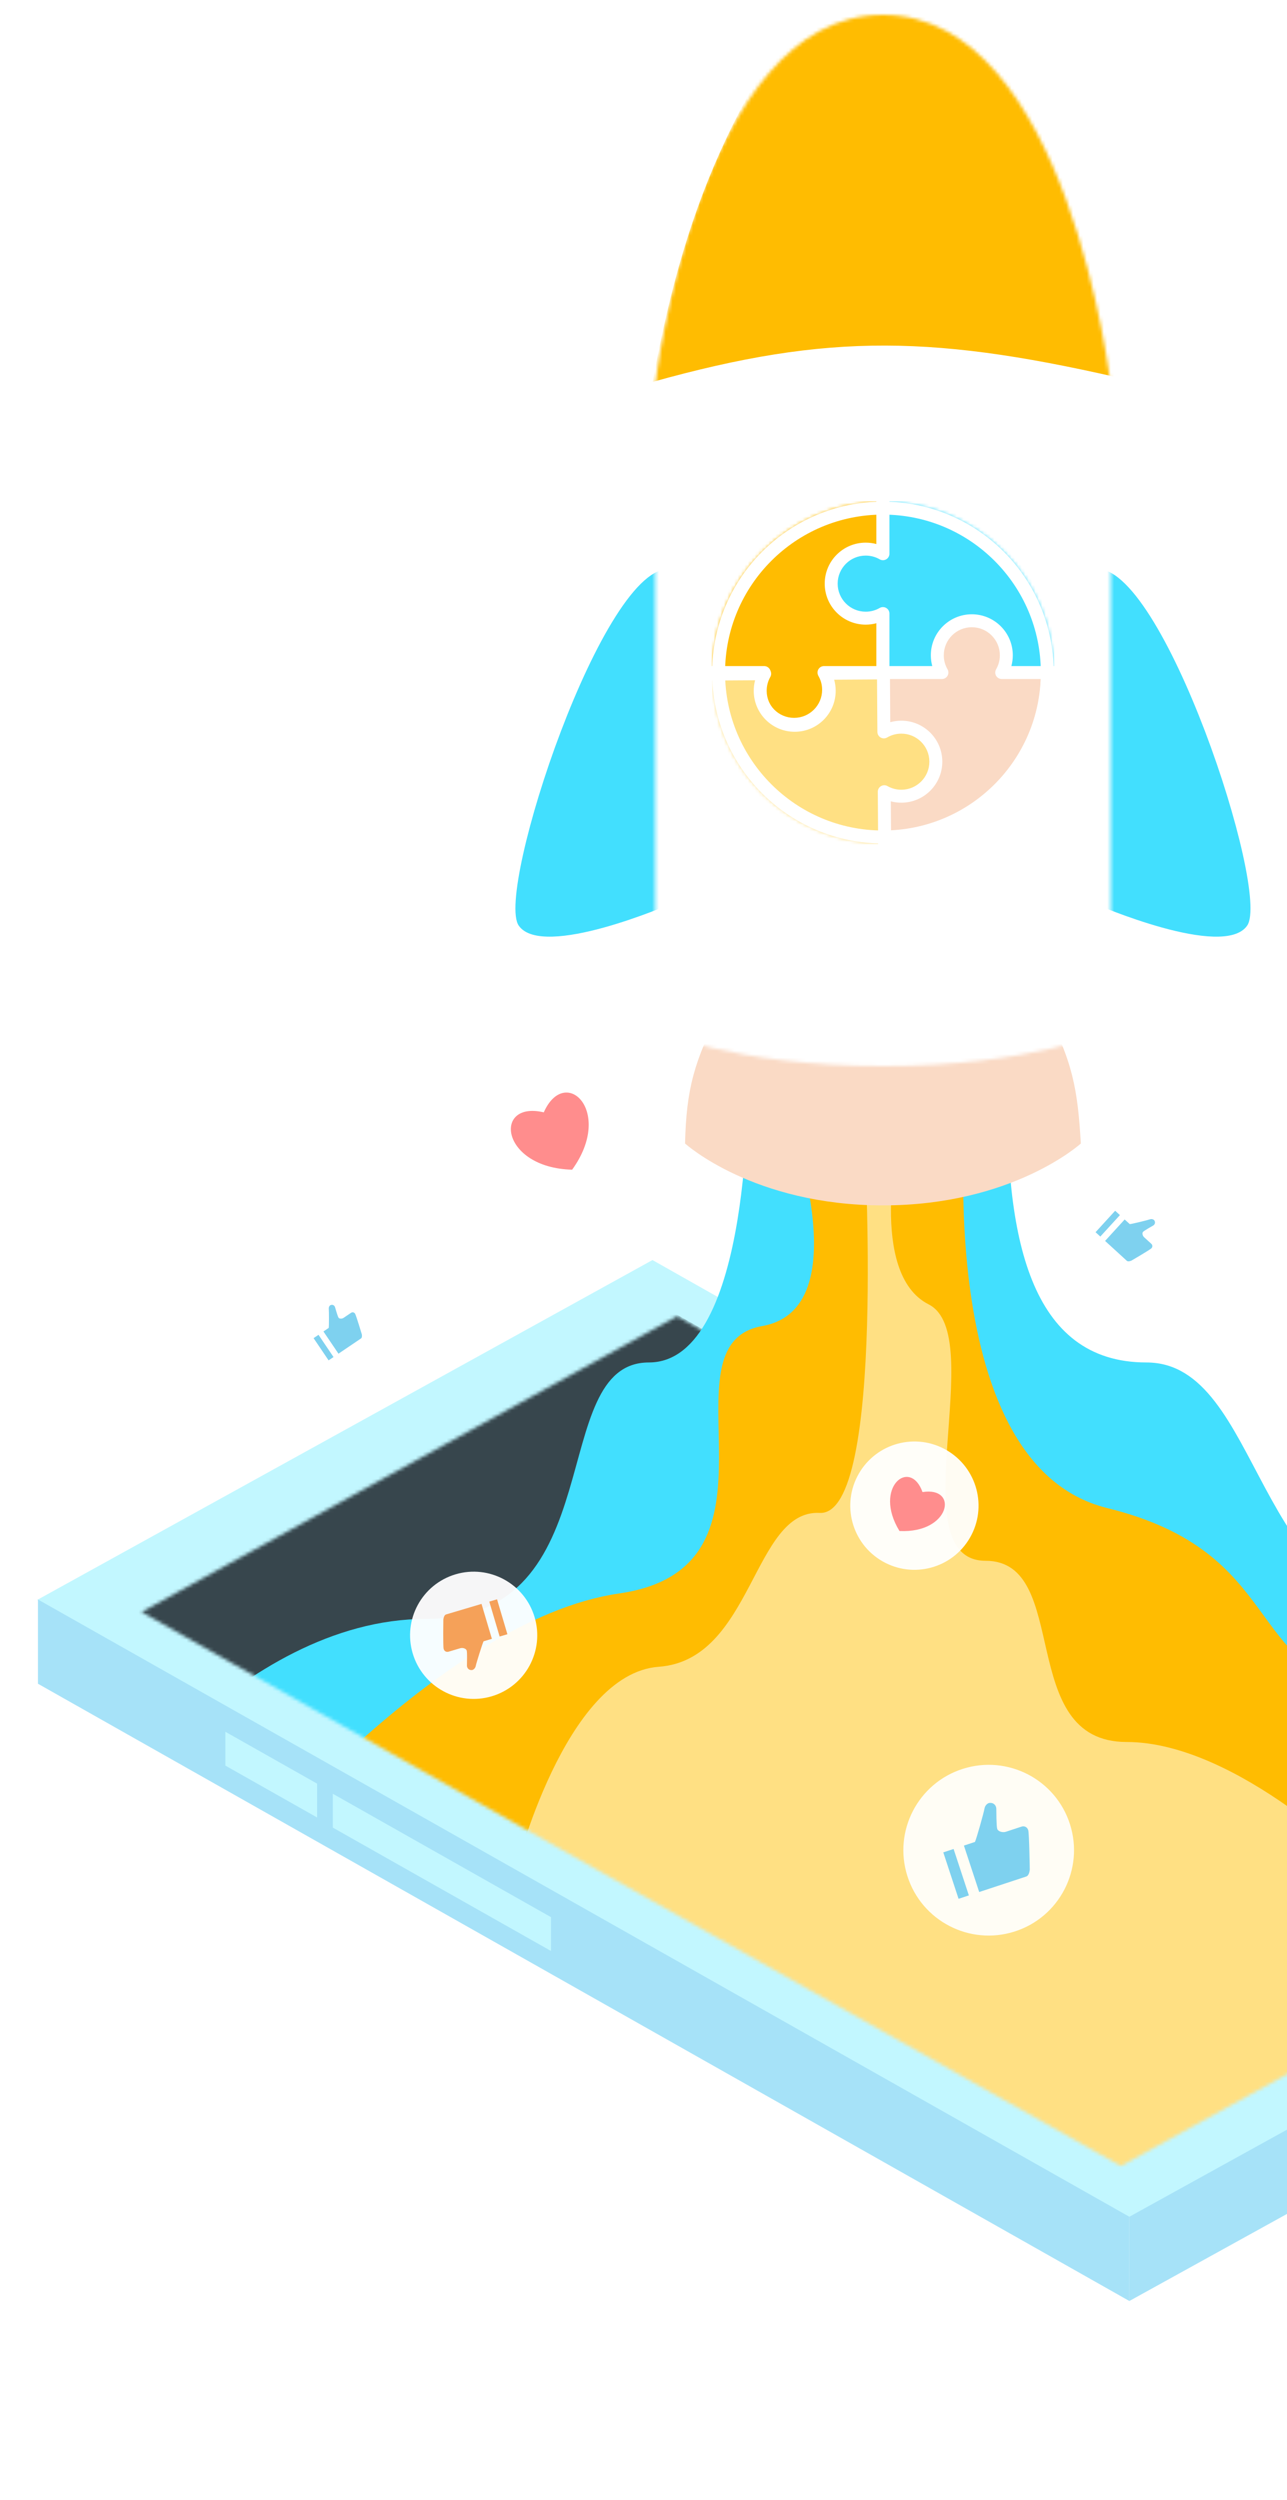 <svg width="376" height="730" viewBox="0 0 376 730" fill="none" xmlns="http://www.w3.org/2000/svg">
<g filter="url(#filter0_d)">
<path d="M190.622 363.623L509.632 543.962L329.905 643.198L10.895 462.858L190.622 363.623Z" fill="#C2F7FF"/>
<path d="M509.581 568.415L509.581 543.812L329.943 642.998L329.943 667.601L509.581 568.415Z" fill="#A6E2F8"/>
<path d="M11.09 487.351L329.943 667.601L329.943 642.998L11.09 462.748L11.09 487.351Z" fill="#A6E2F8"/>
<path d="M97.232 529.359L160.976 565.394L160.976 555.513L97.232 519.478L97.232 529.359Z" fill="#C2F7FF"/>
<path d="M65.846 511.257L92.645 526.406L92.645 516.526L65.846 501.376L65.846 511.257Z" fill="#C2F7FF"/>
<path d="M334.929 393.532C300.939 393.532 293.332 357.07 294.431 310.66H218.497C218.497 310.66 219.943 393.532 189.569 393.532C159.196 393.532 179.445 468.416 124.483 468.416C69.521 468.416 169.411 508.746 169.411 508.746L496.198 531.319C496.198 531.319 468.717 470.413 417.371 468.416C366.026 466.419 368.918 393.532 334.929 393.532Z" fill="#42DFFE"/>
<path d="M323.452 436.041C270.691 423.029 282.503 314.6 282.503 314.6L227.898 314.6C227.898 314.6 253.366 377.489 222.654 382.91C191.943 388.332 233.679 453.39 180.918 460.98C128.157 468.57 147.762 514.7 147.762 514.7L446.299 542.302C446.299 542.302 441.574 496.761 402.2 490.256C362.826 483.75 376.213 449.052 323.452 436.041Z" fill="#FFBC01"/>
<path d="M271.289 376.558C253.527 367.572 262.611 327.634 262.611 327.634H252.486C252.486 327.634 258.995 438.462 239.469 437.464C219.943 436.466 219.943 480.398 192.462 482.395C164.981 484.391 160.21 526.065 160.21 526.065L399.292 542.302C399.292 542.302 361.687 504.361 329.143 504.361C296.6 504.361 313.233 451.442 287.922 451.442C262.611 451.442 289.051 385.544 271.289 376.558Z" fill="#FFE083"/>
<mask id="mask0" mask-type="alpha" maskUnits="userSpaceOnUse" x="41" y="333" width="443" height="342">
<path d="M197.806 380.024L483.908 541.812L327.463 628.193L41.36 466.404L197.806 380.024Z" fill="#37464D"/>
</mask>
<g mask="url(#mask0)">
<path d="M190.623 375.53L509.633 555.869L329.906 655.105L10.895 474.765L190.623 375.53Z" fill="#37464D"/>
<path d="M334.929 393.532C300.94 393.532 293.333 357.07 294.431 310.66H218.497C218.497 310.66 219.944 393.532 189.57 393.532C159.196 393.532 179.445 468.416 124.484 468.416C69.522 468.416 26.529 531.319 26.529 531.319H496.199C496.199 531.319 468.718 470.413 417.372 468.416C366.026 466.419 368.919 393.532 334.929 393.532Z" fill="#42DFFE"/>
<path d="M323.452 436.041C270.691 423.029 282.503 314.6 282.503 314.6L227.898 314.6C227.898 314.6 253.366 377.489 222.655 382.91C191.943 388.332 233.679 453.39 180.918 460.98C128.157 468.57 68.203 542.302 68.203 542.302H446.299C446.299 542.302 441.574 496.761 402.2 490.256C362.826 483.75 376.213 449.052 323.452 436.041Z" fill="#FFBC01"/>
<path d="M271.29 376.558C253.527 367.572 262.611 327.634 262.611 327.634H252.487C252.487 327.634 258.995 438.462 239.47 437.464C219.944 436.466 219.944 480.398 192.463 482.395C164.982 484.391 150.518 542.302 150.518 542.302L360.569 648.685L399.292 542.302C399.292 542.302 361.687 504.361 329.144 504.361C296.601 504.361 313.234 451.442 287.923 451.442C262.611 451.442 289.052 385.544 271.29 376.558Z" fill="#FFE083"/>
</g>
<path d="M304.934 289.844H210.98C202.684 305.286 200.508 313.991 200.139 329.593C200.139 329.593 220.014 347.661 257.957 347.661C295.9 347.661 315.774 329.593 315.774 329.593C314.843 314.066 313.511 305.361 304.934 289.844Z" fill="#FADAC5"/>
<path d="M319.904 161.867V259.635C319.904 259.635 357.414 275.929 364.36 265.971C371.306 256.014 339.414 159.352 319.904 161.867Z" fill="#42DFFE"/>
<path d="M196.01 161.867V259.635C196.01 259.635 158.5 275.929 151.554 265.971C144.608 256.014 176.5 159.352 196.01 161.867Z" fill="#42DFFE"/>
<mask id="mask1" mask-type="alpha" maskUnits="userSpaceOnUse" x="191" y="0" width="134" height="308">
<path d="M324.499 108.149C324.499 108.149 312.023 0 257.957 0C203.891 0 191.414 108.149 191.414 108.149V296.537C191.414 296.537 214.288 307.003 257.957 307.003C301.625 307.003 324.499 296.537 324.499 296.537V108.149Z" fill="#C4C4C4"/>
</mask>
<g mask="url(#mask1)">
<rect width="146.696" height="416.769" transform="matrix(-1 0 0 1 330.549 0)" fill="white"/>
<path d="M332.061 107.194C273.369 93.291 242.285 92.806 190.658 107.194C201.028 50.933 216.06 20.417 255.688 -32.587C310.42 24.049 318.562 53.949 332.061 107.194Z" fill="#FFBC01"/>
<mask id="mask2" mask-type="alpha" maskUnits="userSpaceOnUse" x="208" y="142" width="100" height="100">
<circle r="49.907" transform="matrix(-1 0 0 1 257.957 192.066)" fill="#C4C4C4"/>
</mask>
<g mask="url(#mask2)">
<circle r="46.263" transform="matrix(-1 0 0 1 257.872 192.15)" fill="#FADAC5"/>
<path fill-rule="evenodd" clip-rule="evenodd" d="M206.034 189.797H257.957V207.026C256.474 206.168 254.752 205.677 252.916 205.677C247.348 205.677 242.834 210.191 242.834 215.759C242.834 221.327 247.348 225.841 252.916 225.841C254.752 225.841 256.474 225.35 257.957 224.492V241.72H206.034V189.797Z" fill="#FFE083"/>
<path d="M257.957 189.797V187.907C259.001 187.907 259.847 188.753 259.847 189.797H257.957ZM206.034 189.797H204.143C204.143 188.753 204.99 187.907 206.034 187.907V189.797ZM257.957 207.026H259.847C259.847 207.701 259.487 208.325 258.902 208.663C258.316 209.001 257.595 209 257.01 208.662L257.957 207.026ZM257.957 224.492L257.01 222.856C257.595 222.517 258.316 222.517 258.902 222.855C259.487 223.192 259.847 223.816 259.847 224.492H257.957ZM257.957 241.72H259.847C259.847 242.764 259.001 243.611 257.957 243.611V241.72ZM206.034 241.72V243.611C204.99 243.611 204.143 242.764 204.143 241.72H206.034ZM257.957 191.688H206.034V187.907H257.957V191.688ZM256.067 207.026V189.797H259.847V207.026H256.067ZM257.01 208.662C255.807 207.966 254.411 207.567 252.916 207.567V203.786C255.093 203.786 257.141 204.369 258.904 205.389L257.01 208.662ZM252.916 207.567C248.392 207.567 244.724 211.235 244.724 215.759H240.943C240.943 209.147 246.304 203.786 252.916 203.786V207.567ZM244.724 215.759C244.724 220.283 248.392 223.951 252.916 223.951V227.731C246.304 227.731 240.943 222.371 240.943 215.759H244.724ZM252.916 223.951C254.411 223.951 255.807 223.552 257.01 222.856L258.904 226.129C257.141 227.148 255.093 227.731 252.916 227.731V223.951ZM256.067 241.72V224.492H259.847V241.72H256.067ZM206.034 239.83H257.957V243.611H206.034V239.83ZM207.924 189.797V241.72H204.143V189.797H207.924Z" fill="white"/>
<path fill-rule="evenodd" clip-rule="evenodd" d="M206.034 140.142H257.957V192.066H240.729C241.587 193.549 242.078 195.27 242.078 197.107C242.078 202.675 237.564 207.189 231.995 207.189C226.427 207.189 221.913 202.675 221.913 197.107C221.913 195.27 222.404 193.549 223.262 192.066H206.034V140.142Z" fill="#FFBC01"/>
<path d="M257.957 140.142V138.252C259.001 138.252 259.847 139.098 259.847 140.142H257.957ZM206.034 140.142H204.143C204.143 139.098 204.99 138.252 206.034 138.252V140.142ZM257.957 192.066H259.847C259.847 193.11 259.001 193.956 257.957 193.956V192.066ZM240.729 192.066L239.093 193.012C238.754 192.427 238.754 191.706 239.091 191.121C239.429 190.536 240.053 190.175 240.729 190.175V192.066ZM223.262 192.066V190.175C223.938 190.175 224.562 190.536 224.9 191.121C225.237 191.706 225.237 192.427 224.898 193.012L223.262 192.066ZM206.034 192.066V193.956C204.99 193.956 204.143 193.11 204.143 192.066H206.034ZM257.957 142.033H206.034V138.252H257.957V142.033ZM256.067 192.066V140.142H259.847V192.066H256.067ZM240.729 190.175H257.957V193.956H240.729V190.175ZM240.187 197.107C240.187 195.612 239.788 194.215 239.093 193.012L242.365 191.119C243.385 192.882 243.968 194.929 243.968 197.107H240.187ZM231.995 205.299C236.52 205.299 240.187 201.631 240.187 197.107H243.968C243.968 203.719 238.608 209.079 231.995 209.079V205.299ZM223.804 197.107C223.804 201.631 227.471 205.299 231.995 205.299V209.079C225.383 209.079 220.023 203.719 220.023 197.107H223.804ZM224.898 193.012C224.203 194.215 223.804 195.612 223.804 197.107H220.023C220.023 194.929 220.606 192.882 221.626 191.119L224.898 193.012ZM206.034 190.175H223.262V193.956H206.034V190.175ZM207.924 140.142V192.066H204.143V140.142H207.924Z" fill="white"/>
<path fill-rule="evenodd" clip-rule="evenodd" d="M309.88 140.142H257.957V157.371C256.474 156.513 254.752 156.022 252.916 156.022C247.347 156.022 242.834 160.536 242.834 166.104C242.834 171.672 247.347 176.186 252.916 176.186C254.752 176.186 256.474 175.695 257.957 174.838V192.066H275.185C274.327 190.583 273.836 188.861 273.836 187.025C273.836 181.456 278.35 176.942 283.918 176.942C289.487 176.942 294.001 181.456 294.001 187.025C294.001 188.861 293.51 190.583 292.652 192.066H309.88V140.142Z" fill="#42DFFE"/>
<path d="M257.957 140.142H256.066C256.066 139.098 256.913 138.252 257.957 138.252V140.142ZM309.88 140.142V138.252C310.924 138.252 311.771 139.098 311.771 140.142H309.88ZM257.957 157.371H259.847C259.847 158.046 259.487 158.671 258.901 159.008C258.316 159.346 257.595 159.345 257.01 159.007L257.957 157.371ZM257.957 174.838L257.01 173.201C257.595 172.863 258.316 172.862 258.901 173.2C259.487 173.538 259.847 174.162 259.847 174.838H257.957ZM257.957 192.066V193.956C256.913 193.956 256.066 193.11 256.066 192.066H257.957ZM275.185 192.066L276.821 191.119C277.16 191.704 277.16 192.425 276.823 193.01C276.485 193.596 275.861 193.956 275.185 193.956V192.066ZM292.652 192.066V193.956C291.976 193.956 291.352 193.596 291.014 193.01C290.677 192.425 290.677 191.704 291.015 191.119L292.652 192.066ZM309.88 192.066H311.771C311.771 193.11 310.924 193.956 309.88 193.956V192.066ZM257.957 138.252H309.88V142.033H257.957V138.252ZM256.066 157.371V140.142H259.847V157.371H256.066ZM257.01 159.007C255.807 158.311 254.411 157.912 252.916 157.912V154.132C255.093 154.132 257.14 154.715 258.903 155.734L257.01 159.007ZM252.916 157.912C248.392 157.912 244.724 161.58 244.724 166.104H240.943C240.943 159.492 246.303 154.132 252.916 154.132V157.912ZM244.724 166.104C244.724 170.628 248.392 174.296 252.916 174.296V178.077C246.303 178.077 240.943 172.716 240.943 166.104H244.724ZM252.916 174.296C254.411 174.296 255.807 173.897 257.01 173.201L258.903 176.474C257.14 177.494 255.093 178.077 252.916 178.077V174.296ZM256.066 192.066V174.838H259.847V192.066H256.066ZM275.185 193.956H257.957V190.175H275.185V193.956ZM275.727 187.025C275.727 188.52 276.126 189.916 276.821 191.119L273.549 193.012C272.529 191.249 271.946 189.202 271.946 187.025H275.727ZM283.918 178.833C279.394 178.833 275.727 182.5 275.727 187.025H271.946C271.946 180.412 277.306 175.052 283.918 175.052V178.833ZM292.11 187.025C292.11 182.5 288.443 178.833 283.918 178.833V175.052C290.531 175.052 295.891 180.412 295.891 187.025H292.11ZM291.015 191.119C291.711 189.916 292.11 188.52 292.11 187.025H295.891C295.891 189.202 295.308 191.249 294.288 193.012L291.015 191.119ZM309.88 193.956H292.652V190.175H309.88V193.956ZM311.771 140.142V192.066H307.99V140.142H311.771Z" fill="white"/>
<path fill-rule="evenodd" clip-rule="evenodd" d="M206.539 244.45L258.461 244.092L258.343 226.864C259.831 227.712 261.557 228.191 263.393 228.178C268.961 228.14 273.444 223.595 273.405 218.027C273.367 212.459 268.822 207.976 263.254 208.014C261.417 208.027 259.699 208.53 258.222 209.398L258.103 192.17L240.875 192.289C241.744 193.766 242.246 195.484 242.259 197.32C242.297 202.889 237.815 207.434 232.247 207.472C226.678 207.51 222.134 203.028 222.095 197.46C222.082 195.623 222.562 193.898 223.409 192.409L206.181 192.528L206.539 244.45Z" fill="#FFE083"/>
<path d="M258.461 244.092L260.352 244.079C260.355 244.58 260.159 245.063 259.807 245.42C259.455 245.776 258.976 245.979 258.474 245.982L258.461 244.092ZM206.539 244.45L206.552 246.341C205.508 246.348 204.656 245.507 204.649 244.463L206.539 244.45ZM258.343 226.864L256.452 226.877C256.447 226.201 256.804 225.575 257.387 225.233C257.97 224.891 258.691 224.887 259.278 225.221L258.343 226.864ZM258.222 209.398L259.18 211.028C258.597 211.37 257.876 211.376 257.289 211.042C256.701 210.708 256.336 210.087 256.332 209.411L258.222 209.398ZM258.103 192.17L258.09 190.28C259.134 190.272 259.986 191.113 259.994 192.157L258.103 192.17ZM240.875 192.289L239.246 193.247C238.903 192.664 238.898 191.943 239.231 191.356C239.565 190.768 240.187 190.403 240.862 190.398L240.875 192.289ZM223.409 192.409L223.396 190.519C224.072 190.514 224.698 190.871 225.04 191.454C225.382 192.036 225.386 192.757 225.052 193.345L223.409 192.409ZM206.181 192.528L204.291 192.541C204.284 191.497 205.124 190.645 206.168 190.638L206.181 192.528ZM258.474 245.982L206.552 246.341L206.526 242.56L258.448 242.202L258.474 245.982ZM260.233 226.851L260.352 244.079L256.571 244.105L256.452 226.877L260.233 226.851ZM259.278 225.221C260.486 225.909 261.885 226.298 263.38 226.288L263.406 230.069C261.228 230.084 259.177 229.515 257.407 228.507L259.278 225.221ZM263.38 226.288C267.904 226.257 271.546 222.564 271.515 218.04L275.296 218.014C275.341 224.626 270.018 230.023 263.406 230.069L263.38 226.288ZM271.515 218.04C271.484 213.516 267.791 209.873 263.267 209.905L263.241 206.124C269.853 206.078 275.25 211.402 275.296 218.014L271.515 218.04ZM263.267 209.905C261.772 209.915 260.378 210.324 259.18 211.028L257.264 207.768C259.02 206.736 261.063 206.139 263.241 206.124L263.267 209.905ZM259.994 192.157L260.112 209.385L256.332 209.411L256.213 192.183L259.994 192.157ZM240.862 190.398L258.09 190.28L258.116 194.06L240.889 194.179L240.862 190.398ZM240.369 197.334C240.358 195.838 239.95 194.445 239.246 193.247L242.505 191.331C243.537 193.087 244.134 195.13 244.149 197.307L240.369 197.334ZM232.234 205.582C236.758 205.55 240.4 201.858 240.369 197.334L244.149 197.307C244.195 203.92 238.872 209.317 232.26 209.362L232.234 205.582ZM223.985 197.447C224.017 201.971 227.709 205.613 232.234 205.582L232.26 209.362C225.647 209.408 220.25 204.085 220.205 197.473L223.985 197.447ZM225.052 193.345C224.364 194.552 223.975 195.951 223.985 197.447L220.205 197.473C220.19 195.295 220.759 193.244 221.766 191.474L225.052 193.345ZM206.168 190.638L223.396 190.519L223.422 194.3L206.194 194.418L206.168 190.638ZM204.649 244.463L204.291 192.541L208.072 192.515L208.43 244.437L204.649 244.463Z" fill="white"/>
<circle r="48.016" transform="matrix(-1 0 0 1 257.957 192.066)" stroke="white" stroke-width="3.781"/>
</g>
</g>
<g filter="url(#filter1_d)">
<circle cx="288.849" cy="533.299" r="24.927" transform="rotate(-17.604 288.849 533.299)" fill="white" fill-opacity="0.92"/>
<path d="M288.76 519.581C288.976 519.476 289.162 519.482 289.412 519.483C290.35 519.491 291.055 520.262 291.076 521.19C291.093 522.102 291.077 526.266 291.344 527.079C291.607 527.878 292.97 528.214 293.874 527.917L298.394 526.429C299.298 526.132 300.099 526.536 300.396 527.44C300.694 528.344 300.853 538.978 300.853 538.978C300.791 539.65 300.52 540.758 299.842 540.981L286.072 545.512L281.61 531.952L284.834 530.891C285.248 530.07 287.471 522.159 287.615 521.176C287.728 520.454 288.182 519.854 288.76 519.581ZM275.583 533.935L278.596 532.943L283.058 546.503L280.045 547.495L275.583 533.935Z" fill="#7ED1EF"/>
</g>
<g filter="url(#filter2_d)">
<circle cx="329.991" cy="354.337" r="14.819" transform="rotate(43.026 329.991 354.337)" fill="white" fill-opacity="0.92"/>
<path d="M337.073 350.291C337.19 350.372 337.241 350.47 337.313 350.6C337.582 351.089 337.389 351.678 336.914 351.96C336.446 352.235 334.284 353.44 333.941 353.816C333.604 354.185 333.827 354.989 334.245 355.371L336.333 357.279C336.751 357.661 336.775 358.194 336.393 358.611C336.012 359.029 330.549 362.212 330.549 362.212C330.182 362.376 329.53 362.559 329.216 362.273L322.853 356.459L328.578 350.194L330.068 351.555C330.614 351.53 335.361 350.375 335.912 350.163C336.319 350.011 336.762 350.071 337.073 350.291ZM325.793 347.649L327.186 348.921L321.461 355.187L320.069 353.915L325.793 347.649Z" fill="#7ED1EF"/>
</g>
<g filter="url(#filter3_d)">
<circle cx="98.519" cy="382.65" r="13.677" transform="rotate(-33.451 98.519 382.65)" fill="white" fill-opacity="0.92"/>
<path d="M96.416 375.423C96.515 375.335 96.614 375.31 96.746 375.273C97.243 375.137 97.73 375.438 97.88 375.925C98.025 376.404 98.641 378.604 98.904 378.993C99.162 379.375 99.932 379.349 100.365 379.056L102.528 377.594C102.96 377.302 103.444 377.395 103.736 377.828C104.028 378.26 105.706 383.849 105.706 383.849C105.773 384.213 105.797 384.838 105.472 385.058L98.883 389.513L94.496 383.024L96.039 381.981C96.135 381.485 96.122 376.977 96.051 376.436C96.003 376.038 96.152 375.654 96.416 375.423ZM91.612 384.973L93.054 383.999L97.441 390.487L95.999 391.462L91.612 384.973Z" fill="#7ED1EF"/>
</g>
<g filter="url(#filter4_d)">
<circle cx="138.382" cy="471.223" r="18.576" transform="rotate(-16.526 138.382 471.223)" fill="white" fill-opacity="0.95"/>
<path d="M138.108 481.314C137.945 481.387 137.807 481.379 137.62 481.372C136.922 481.345 136.414 480.756 136.418 480.064C136.426 479.384 136.529 476.283 136.348 475.671C136.17 475.071 135.162 474.79 134.482 474.992L131.082 476.001C130.402 476.203 129.815 475.884 129.613 475.204C129.411 474.524 129.526 466.599 129.526 466.599C129.587 466.1 129.813 465.281 130.323 465.13L140.68 462.057L143.706 472.255L141.281 472.975C140.954 473.577 139.125 479.422 138.996 480.15C138.896 480.686 138.545 481.123 138.108 481.314ZM148.239 470.91L145.972 471.583L142.946 461.384L145.213 460.712L148.239 470.91Z" fill="#F5A159"/>
</g>
<g filter="url(#filter5_d)">
<circle cx="161.738" cy="322.472" r="26.494" transform="rotate(-26.952 161.738 322.472)" fill="white" fill-opacity="0.95"/>
<path fill-rule="evenodd" clip-rule="evenodd" d="M167.125 333.35C146.1 332.793 143.984 313.074 158.865 316.608C165.075 302.631 179.475 316.267 167.172 333.326L167.185 333.351C167.175 333.351 167.165 333.351 167.155 333.35C167.149 333.358 167.143 333.366 167.137 333.374L167.125 333.35Z" fill="#FF8D8D"/>
</g>
<g filter="url(#filter6_d)">
<circle cx="267.147" cy="432.597" r="18.736" transform="rotate(30.02 267.147 432.597)" fill="white" fill-opacity="0.95"/>
<path fill-rule="evenodd" clip-rule="evenodd" d="M262.774 439.983C255 427.303 265.875 418.448 269.516 428.633C280.196 426.927 277.662 440.721 262.806 440.002L262.796 440.019C262.792 440.013 262.788 440.007 262.785 440.001C262.778 440.001 262.771 440 262.764 440L262.774 439.983Z" fill="#FF8D8D"/>
</g>
</g>
<defs>
<filter id="filter0_d" x="-3.779" y="0" width="528.23" height="729.197" filterUnits="userSpaceOnUse" color-interpolation-filters="sRGB">
<feFlood flood-opacity="0" result="BackgroundImageFix"/>
<feColorMatrix in="SourceAlpha" type="matrix" values="0 0 0 0 0 0 0 0 0 0 0 0 0 0 0 0 0 0 127 0"/>
<feOffset dy="4.33"/>
<feGaussianBlur stdDeviation="2.165"/>
<feColorMatrix type="matrix" values="0 0 0 0 0 0 0 0 0 0 0 0 0 0 0 0 0 0 0.25 0"/>
<feBlend mode="normal" in2="BackgroundImageFix" result="effect1_dropShadow"/>
<feBlend mode="normal" in="SourceGraphic" in2="effect1_dropShadow" result="shape"/>
</filter>
<filter id="filter1_d" x="261.256" y="508.365" width="55.185" height="55.185" filterUnits="userSpaceOnUse" color-interpolation-filters="sRGB">
<feFlood flood-opacity="0" result="BackgroundImageFix"/>
<feColorMatrix in="SourceAlpha" type="matrix" values="0 0 0 0 0 0 0 0 0 0 0 0 0 0 0 0 0 0 127 0"/>
<feOffset dy="2.659"/>
<feGaussianBlur stdDeviation="1.329"/>
<feColorMatrix type="matrix" values="0 0 0 0 0 0 0 0 0 0 0 0 0 0 0 0 0 0 0.25 0"/>
<feBlend mode="normal" in2="BackgroundImageFix" result="effect1_dropShadow"/>
<feBlend mode="normal" in="SourceGraphic" in2="effect1_dropShadow" result="shape"/>
</filter>
<filter id="filter2_d" x="313.591" y="339.517" width="32.801" height="32.801" filterUnits="userSpaceOnUse" color-interpolation-filters="sRGB">
<feFlood flood-opacity="0" result="BackgroundImageFix"/>
<feColorMatrix in="SourceAlpha" type="matrix" values="0 0 0 0 0 0 0 0 0 0 0 0 0 0 0 0 0 0 127 0"/>
<feOffset dy="1.581"/>
<feGaussianBlur stdDeviation="0.79"/>
<feColorMatrix type="matrix" values="0 0 0 0 0 0 0 0 0 0 0 0 0 0 0 0 0 0 0.25 0"/>
<feBlend mode="normal" in2="BackgroundImageFix" result="effect1_dropShadow"/>
<feBlend mode="normal" in="SourceGraphic" in2="effect1_dropShadow" result="shape"/>
</filter>
<filter id="filter3_d" x="83.382" y="368.972" width="30.274" height="30.274" filterUnits="userSpaceOnUse" color-interpolation-filters="sRGB">
<feFlood flood-opacity="0" result="BackgroundImageFix"/>
<feColorMatrix in="SourceAlpha" type="matrix" values="0 0 0 0 0 0 0 0 0 0 0 0 0 0 0 0 0 0 127 0"/>
<feOffset dy="1.459"/>
<feGaussianBlur stdDeviation="0.729"/>
<feColorMatrix type="matrix" values="0 0 0 0 0 0 0 0 0 0 0 0 0 0 0 0 0 0 0.25 0"/>
<feBlend mode="normal" in2="BackgroundImageFix" result="effect1_dropShadow"/>
<feBlend mode="normal" in="SourceGraphic" in2="effect1_dropShadow" result="shape"/>
</filter>
<filter id="filter4_d" x="117.819" y="452.642" width="41.125" height="41.125" filterUnits="userSpaceOnUse" color-interpolation-filters="sRGB">
<feFlood flood-opacity="0" result="BackgroundImageFix"/>
<feColorMatrix in="SourceAlpha" type="matrix" values="0 0 0 0 0 0 0 0 0 0 0 0 0 0 0 0 0 0 127 0"/>
<feOffset dy="1.981"/>
<feGaussianBlur stdDeviation="0.991"/>
<feColorMatrix type="matrix" values="0 0 0 0 0 0 0 0 0 0 0 0 0 0 0 0 0 0 0.25 0"/>
<feBlend mode="normal" in2="BackgroundImageFix" result="effect1_dropShadow"/>
<feBlend mode="normal" in="SourceGraphic" in2="effect1_dropShadow" result="shape"/>
</filter>
<filter id="filter5_d" x="131.351" y="295.971" width="60.776" height="60.776" filterUnits="userSpaceOnUse" color-interpolation-filters="sRGB">
<feFlood flood-opacity="0" result="BackgroundImageFix"/>
<feColorMatrix in="SourceAlpha" type="matrix" values="0 0 0 0 0 0 0 0 0 0 0 0 0 0 0 0 0 0 127 0"/>
<feOffset dy="3.888"/>
<feGaussianBlur stdDeviation="1.944"/>
<feColorMatrix type="matrix" values="0 0 0 0 0 0 0 0 0 0 0 0 0 0 0 0 0 0 0.25 0"/>
<feBlend mode="normal" in2="BackgroundImageFix" result="effect1_dropShadow"/>
<feBlend mode="normal" in="SourceGraphic" in2="effect1_dropShadow" result="shape"/>
</filter>
<filter id="filter6_d" x="245.658" y="413.857" width="42.977" height="42.977" filterUnits="userSpaceOnUse" color-interpolation-filters="sRGB">
<feFlood flood-opacity="0" result="BackgroundImageFix"/>
<feColorMatrix in="SourceAlpha" type="matrix" values="0 0 0 0 0 0 0 0 0 0 0 0 0 0 0 0 0 0 127 0"/>
<feOffset dy="2.749"/>
<feGaussianBlur stdDeviation="1.375"/>
<feColorMatrix type="matrix" values="0 0 0 0 0 0 0 0 0 0 0 0 0 0 0 0 0 0 0.25 0"/>
<feBlend mode="normal" in2="BackgroundImageFix" result="effect1_dropShadow"/>
<feBlend mode="normal" in="SourceGraphic" in2="effect1_dropShadow" result="shape"/>
</filter>
</defs>
</svg>
